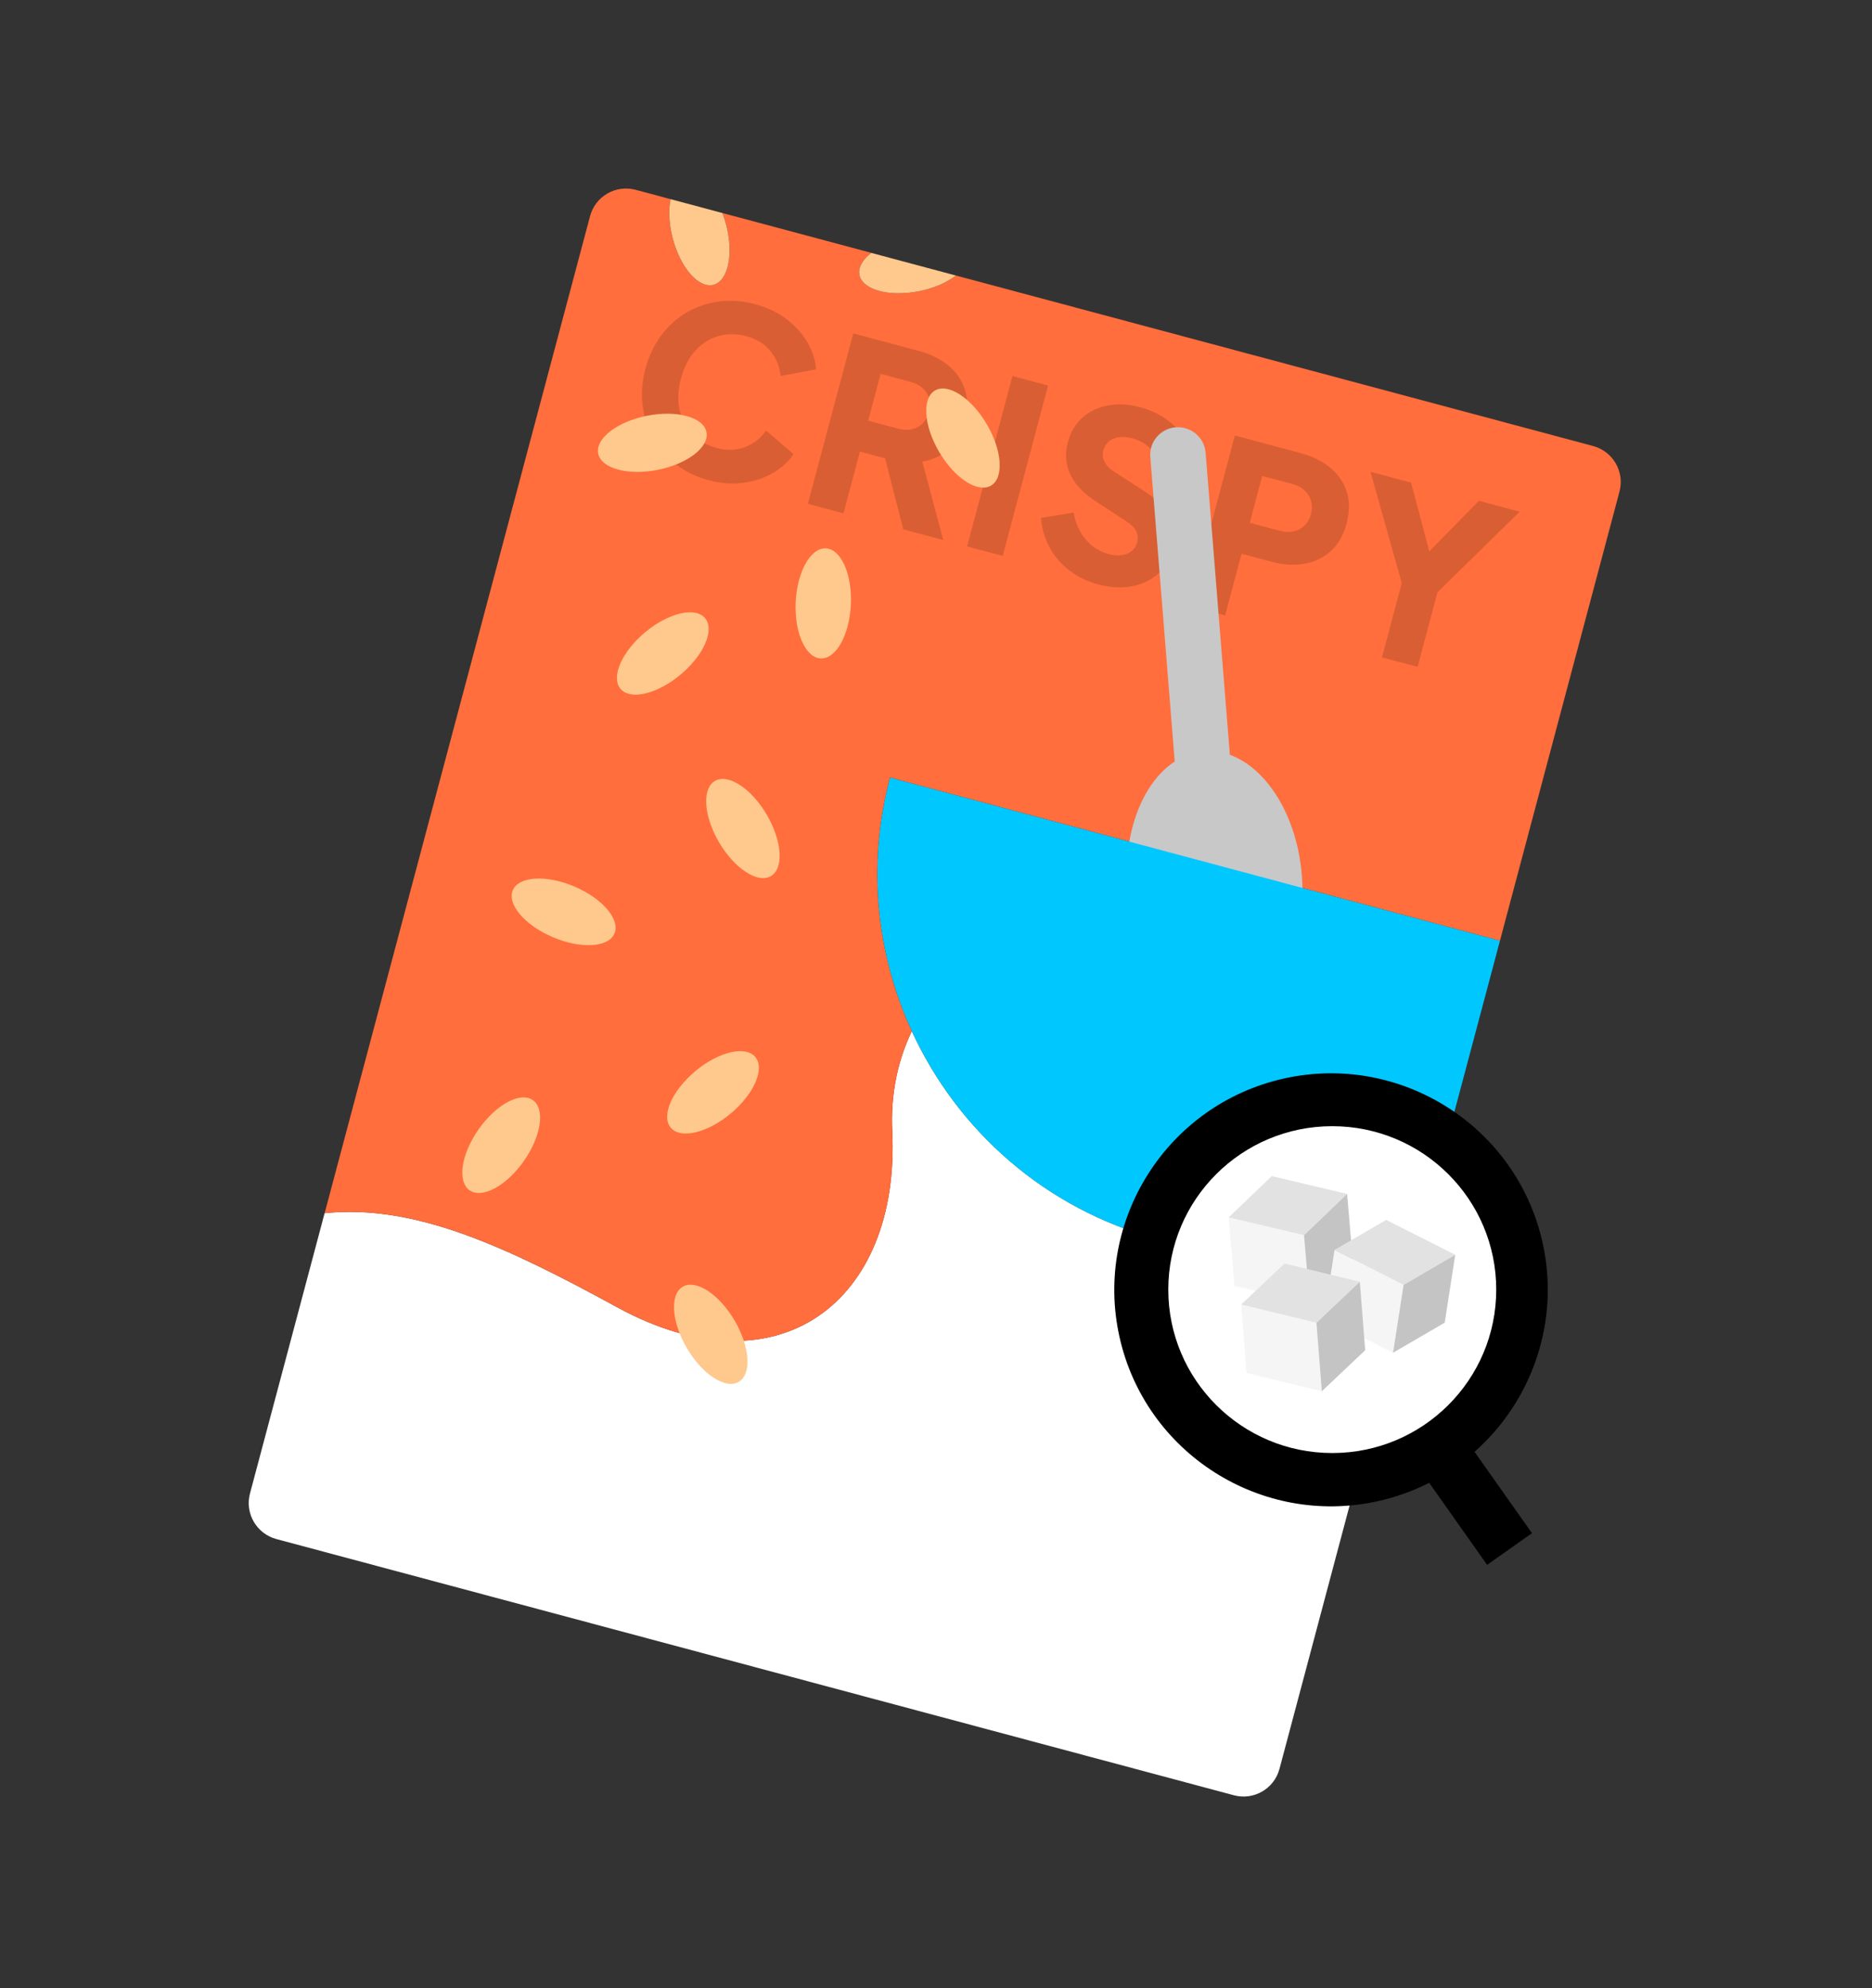 <svg width="274" height="291" viewBox="0 0 274 291" fill="none" xmlns="http://www.w3.org/2000/svg">
<rect x="0" y="0" width="274" height="291" fill="#333333" stroke="none"/>
<path d="M47.515 177.578L36.594 218.61L47.515 177.578Z" fill="#FFDCFF"/>
<path d="M187.271 258.929L209.028 177.193C197.262 183.223 183.297 185.088 169.521 181.4C152.938 176.962 140.112 165.416 133.46 150.931C131.398 155.225 130.335 160.142 130.597 165.6C131.787 190.462 113.968 204.26 90.349 191.355C74.003 182.424 60.702 176.215 47.511 177.579L36.587 218.61C35.815 221.513 37.549 224.499 40.461 225.278L131.061 249.522L180.597 262.776C183.508 263.555 186.496 261.832 187.268 258.928L187.271 258.929Z" fill="white"/>
<path d="M90.353 191.354C113.975 204.26 131.791 190.461 130.6 165.599C130.339 160.141 131.402 155.223 133.464 150.929C128.3 139.682 126.862 126.66 130.279 113.821L219.542 137.705L237.043 71.951C237.816 69.047 236.081 66.061 233.17 65.282L140.264 40.42L139.911 40.325C138.622 41.337 136.722 42.183 134.517 42.623C130.141 43.492 126.237 42.432 125.793 40.244C125.575 39.161 126.25 38.005 127.522 37.008L105.729 31.176C105.937 31.712 106.121 32.275 106.279 32.866C107.413 37.176 106.584 41.127 104.424 41.686C102.266 42.247 99.597 39.206 98.46 34.895C97.902 32.768 97.82 30.733 98.14 29.146L93.038 27.782C90.126 27.003 87.139 28.727 86.366 31.631L53.804 153.95L47.515 177.578C60.703 176.212 74.004 182.421 90.353 191.354Z" fill="#FF6E3C"/>
<path d="M125.792 40.247C126.234 42.43 130.14 43.495 134.516 42.626C136.721 42.186 138.62 41.34 139.91 40.328L127.519 37.013C126.248 38.008 125.572 39.166 125.79 40.25L125.792 40.247Z" fill="#FFC88C"/>
<path d="M98.462 34.899C99.596 39.209 102.265 42.25 104.426 41.691C106.584 41.13 107.415 37.18 106.281 32.871C106.126 32.281 105.938 31.719 105.731 31.18L98.144 29.148C97.823 30.735 97.904 32.772 98.463 34.896L98.462 34.899Z" fill="#FFC88C"/>
<path d="M112.833 128.238C114.757 127.114 114.484 123.085 112.222 119.238C109.961 115.391 106.567 113.183 104.643 114.306C102.718 115.429 102.992 119.459 105.253 123.306C107.515 127.153 110.908 129.361 112.833 128.238Z" fill="#FFC88C"/>
<path d="M108.122 202.269C110.047 201.145 109.773 197.116 107.512 193.269C105.25 189.422 101.857 187.214 99.932 188.337C98.008 189.461 98.281 193.49 100.543 197.337C102.804 201.184 106.198 203.392 108.122 202.269Z" fill="#FFC88C"/>
<path d="M80.92 137.181C85.03 138.931 89.068 138.689 89.939 136.641C90.811 134.592 88.186 131.513 84.076 129.763C79.966 128.012 75.928 128.254 75.056 130.302C74.185 132.351 76.81 135.43 80.92 137.181Z" fill="#FFC88C"/>
<path d="M120.12 96.377C122.35 96.488 124.328 92.971 124.538 88.521C124.749 84.072 123.112 80.375 120.882 80.264C118.653 80.153 116.675 83.67 116.464 88.12C116.254 92.57 117.891 96.266 120.12 96.377Z" fill="#FFC88C"/>
<path d="M76.673 169.946C79.231 166.301 79.822 162.308 77.992 161.027C76.163 159.745 72.606 161.661 70.048 165.306C67.49 168.95 66.899 172.943 68.729 174.224C70.558 175.506 74.115 173.59 76.673 169.946Z" fill="#FFC88C"/>
<path d="M99.612 98.747C103.029 95.89 104.635 92.188 103.199 90.479C101.763 88.77 97.829 89.701 94.411 92.558C90.994 95.416 89.388 99.118 90.824 100.827C92.26 102.536 96.195 101.605 99.612 98.747Z" fill="#FFC88C"/>
<path d="M106.964 162.981C110.381 160.124 111.987 156.422 110.551 154.713C109.115 153.004 105.18 153.935 101.763 156.792C98.346 159.65 96.74 163.352 98.176 165.061C99.612 166.77 103.546 165.839 106.964 162.981Z" fill="#FFC88C"/>
<g style="mix-blend-mode:multiply" opacity="0.5">
<g style="mix-blend-mode:multiply" opacity="0.3">
<path d="M103.658 70.263C101.869 69.783 100.294 69.014 98.932 67.959C97.571 66.901 96.476 65.64 95.643 64.175C94.811 62.709 94.284 61.11 94.061 59.378C93.839 57.646 93.976 55.854 94.469 54.001C94.96 52.151 95.73 50.519 96.777 49.115C97.821 47.71 99.069 46.584 100.514 45.74C101.961 44.897 103.535 44.362 105.237 44.138C106.94 43.911 108.696 44.043 110.507 44.527C112.321 45.012 113.867 45.749 115.151 46.739C116.432 47.727 117.444 48.859 118.184 50.131C118.924 51.404 119.343 52.711 119.44 54.053L114.254 55.033C114.149 53.714 113.67 52.518 112.821 51.439C111.967 50.362 110.782 49.619 109.26 49.212C107.782 48.816 106.393 48.817 105.089 49.208C103.785 49.6 102.666 50.324 101.727 51.376C100.788 52.427 100.101 53.769 99.667 55.396C99.234 57.024 99.16 58.535 99.451 59.926C99.738 61.319 100.35 62.511 101.286 63.502C102.22 64.492 103.426 65.184 104.904 65.58C106.424 65.986 107.823 65.937 109.097 65.43C110.371 64.924 111.38 64.124 112.128 63.031L116.139 66.471C115.384 67.584 114.373 68.509 113.098 69.243C111.825 69.978 110.385 70.453 108.782 70.669C107.179 70.885 105.47 70.75 103.657 70.265L103.658 70.263Z" fill="black"/>
</g>
<g style="mix-blend-mode:multiply" opacity="0.3">
<path d="M118.255 73.741L124.89 48.807L134.456 51.365C136.178 51.825 137.626 52.538 138.794 53.496C139.964 54.452 140.772 55.628 141.22 57.013C141.665 58.4 141.656 59.961 141.195 61.702C140.743 63.398 139.967 64.738 138.866 65.723C137.765 66.707 136.474 67.323 134.995 67.573L138.053 79.038L132.213 77.475L128.969 64.812L131.799 67.686L125.86 66.097L123.454 75.133L118.254 73.743L118.255 73.741ZM127.065 61.578L131.46 62.755C132.199 62.952 132.875 62.979 133.49 62.832C134.104 62.684 134.63 62.396 135.07 61.965C135.507 61.531 135.817 60.982 135.995 60.312C136.179 59.623 136.187 58.977 136.022 58.382C135.856 57.788 135.543 57.274 135.083 56.84C134.622 56.407 134.023 56.09 133.286 55.895L128.891 54.718L127.065 61.578Z" fill="black"/>
</g>
<g style="mix-blend-mode:multiply" opacity="0.3">
<path d="M141.561 79.976L148.199 55.043L153.401 56.437L146.763 81.369L141.561 79.976Z" fill="black"/>
</g>
<g style="mix-blend-mode:multiply" opacity="0.3">
<path d="M160.723 85.534C159.156 85.114 157.762 84.435 156.536 83.498C155.31 82.561 154.339 81.435 153.624 80.119C152.908 78.805 152.493 77.366 152.381 75.805L157.15 75.037C157.413 76.565 157.996 77.87 158.897 78.947C159.797 80.024 160.917 80.741 162.258 81.102C162.973 81.293 163.618 81.348 164.192 81.262C164.765 81.177 165.25 80.979 165.645 80.666C166.039 80.352 166.309 79.93 166.451 79.394C166.605 78.814 166.558 78.271 166.311 77.76C166.063 77.251 165.591 76.772 164.896 76.323L160.424 73.406C158.605 72.228 157.352 70.905 156.664 69.441C155.976 67.976 155.854 66.408 156.298 64.735C156.689 63.264 157.397 62.067 158.423 61.146C159.447 60.227 160.697 59.628 162.17 59.354C163.646 59.078 165.234 59.17 166.934 59.626C168.433 60.028 169.751 60.656 170.891 61.51C172.03 62.364 172.939 63.384 173.618 64.569C174.297 65.754 174.696 67.069 174.814 68.511L170.077 69.289C169.916 68.002 169.452 66.904 168.69 65.996C167.924 65.087 166.939 64.47 165.732 64.145C165.038 63.958 164.395 63.907 163.798 63.986C163.203 64.066 162.703 64.273 162.302 64.607C161.901 64.941 161.631 65.376 161.489 65.912C161.336 66.493 161.389 67.049 161.654 67.586C161.918 68.123 162.399 68.616 163.094 69.065L167.481 71.89C169.323 73.076 170.584 74.382 171.275 75.808C171.961 77.235 172.082 78.786 171.635 80.457C171.248 81.907 170.528 83.094 169.467 84.018C168.406 84.942 167.126 85.543 165.625 85.823C164.125 86.104 162.492 86.007 160.723 85.534Z" fill="black"/>
</g>
<g style="mix-blend-mode:multiply" opacity="0.3">
<path d="M174.106 88.684L180.744 63.752L190.342 66.32C192.066 66.781 193.512 67.492 194.683 68.452C195.855 69.409 196.66 70.583 197.109 71.969C197.553 73.356 197.547 74.918 197.083 76.658C196.631 78.353 195.863 79.691 194.777 80.666C193.691 81.641 192.4 82.257 190.906 82.517C189.409 82.776 187.811 82.676 186.114 82.222L181.719 81.045L179.313 90.081L174.111 88.687L174.106 88.684ZM182.915 76.522L187.347 77.707C188.085 77.906 188.759 77.929 189.376 77.784C189.994 77.638 190.517 77.348 190.954 76.915C191.394 76.483 191.701 75.932 191.879 75.263C192.063 74.574 192.071 73.928 191.906 73.333C191.741 72.738 191.428 72.224 190.967 71.791C190.506 71.358 189.907 71.04 189.171 70.845L184.739 69.66L182.913 76.521L182.915 76.522Z" fill="black"/>
</g>
<g style="mix-blend-mode:multiply" opacity="0.3">
<path d="M202.282 96.225L205.179 85.348L200.6 69.064L206.538 70.652L209.763 82.846L207.65 82.28L216.472 73.31L222.413 74.9L210.392 86.704L207.49 97.614L202.286 96.223L202.282 96.225Z" fill="black"/>
</g>
</g>
<path d="M181.649 130.931L173.553 131.557L168.366 66.9C168.187 64.669 169.856 62.718 172.091 62.545C174.326 62.372 176.286 64.044 176.465 66.274L181.652 130.931L181.649 130.931Z" fill="#C8C8C8"/>
<path d="M179.312 148.192C186.363 147.647 191.392 138.646 190.545 128.087C189.698 117.528 183.296 109.41 176.245 109.955C169.194 110.499 164.165 119.501 165.012 130.06C165.859 140.619 172.261 148.737 179.312 148.192Z" fill="#C8C8C8"/>
<path d="M212.157 165.44L213.957 158.68L219.542 137.705L130.279 113.821C126.86 126.663 128.3 139.683 133.464 150.929C140.112 165.416 152.94 176.964 169.525 181.399C183.301 185.087 197.266 183.221 209.032 177.192L212.161 165.439L212.157 165.44Z" fill="#00C8FF"/>
<path d="M96.281 68.772C100.656 67.9 103.845 65.422 103.402 63.237C102.959 61.053 99.053 59.989 94.678 60.861C90.302 61.733 87.114 64.21 87.557 66.395C87.999 68.579 91.905 69.643 96.281 68.772Z" fill="#FFC88C"/>
<path d="M145.042 71.087C146.966 69.964 146.693 65.934 144.431 62.087C142.17 58.24 138.776 56.032 136.852 57.156C134.927 58.279 135.201 62.308 137.462 66.156C139.724 70.003 143.117 72.211 145.042 71.087Z" fill="#FFC88C"/>
<path d="M187.974 157.855C205.052 154.075 222.02 164.88 225.795 181.939C228.366 193.558 224.164 205.121 215.828 212.512L224.234 224.416L217.664 229.049L209.187 217.044C206.855 218.228 204.34 219.142 201.668 219.734C184.59 223.513 167.622 212.708 163.847 195.649C160.072 178.59 170.896 161.634 187.974 157.855ZM171.7 193.911C174.518 206.645 187.183 214.71 199.932 211.889C212.68 209.068 220.76 196.412 217.942 183.677C215.123 170.943 202.458 162.878 189.71 165.699C176.961 168.52 168.882 181.176 171.7 193.911Z" fill="black"/>
<path d="M195 212.684C208.254 212.684 219 201.975 219 188.764C219 175.553 208.254 164.844 195 164.844C181.745 164.844 171 175.553 171 188.764C171 201.975 181.745 212.684 195 212.684Z" fill="white"/>
<path d="M191.715 190.817L180.688 188.21L179.835 178.195L190.863 180.803L191.715 190.817Z" fill="#F5F5F5"/>
<path d="M190.863 180.8L179.835 178.194L186.146 172.152L197.173 174.757L190.863 180.8Z" fill="#E2E2E2"/>
<path d="M198.026 184.774L191.715 190.818L190.863 180.803L197.173 174.757L198.026 184.774Z" fill="#C4C4C4"/>
<path d="M203.898 198.004L193.795 192.893L195.333 182.959L205.436 188.069L203.898 198.004Z" fill="#F5F5F5"/>
<path d="M205.437 188.066L195.334 182.955L202.896 178.557L212.999 183.668L205.437 188.066Z" fill="#E2E2E2"/>
<path d="M211.459 193.602L203.897 198.003L205.436 188.069L212.999 183.667L211.459 193.602Z" fill="#C4C4C4"/>
<path d="M193.47 203.643L182.46 200.968L181.671 190.948L192.682 193.623L193.47 203.643Z" fill="#F5F5F5"/>
<path d="M192.682 193.619L181.671 190.944L188.02 184.942L199.031 187.617L192.682 193.619Z" fill="#E2E2E2"/>
<path d="M199.82 197.637L193.471 203.643L192.683 193.623L199.032 187.617L199.82 197.637Z" fill="#C4C4C4"/>
</svg>
